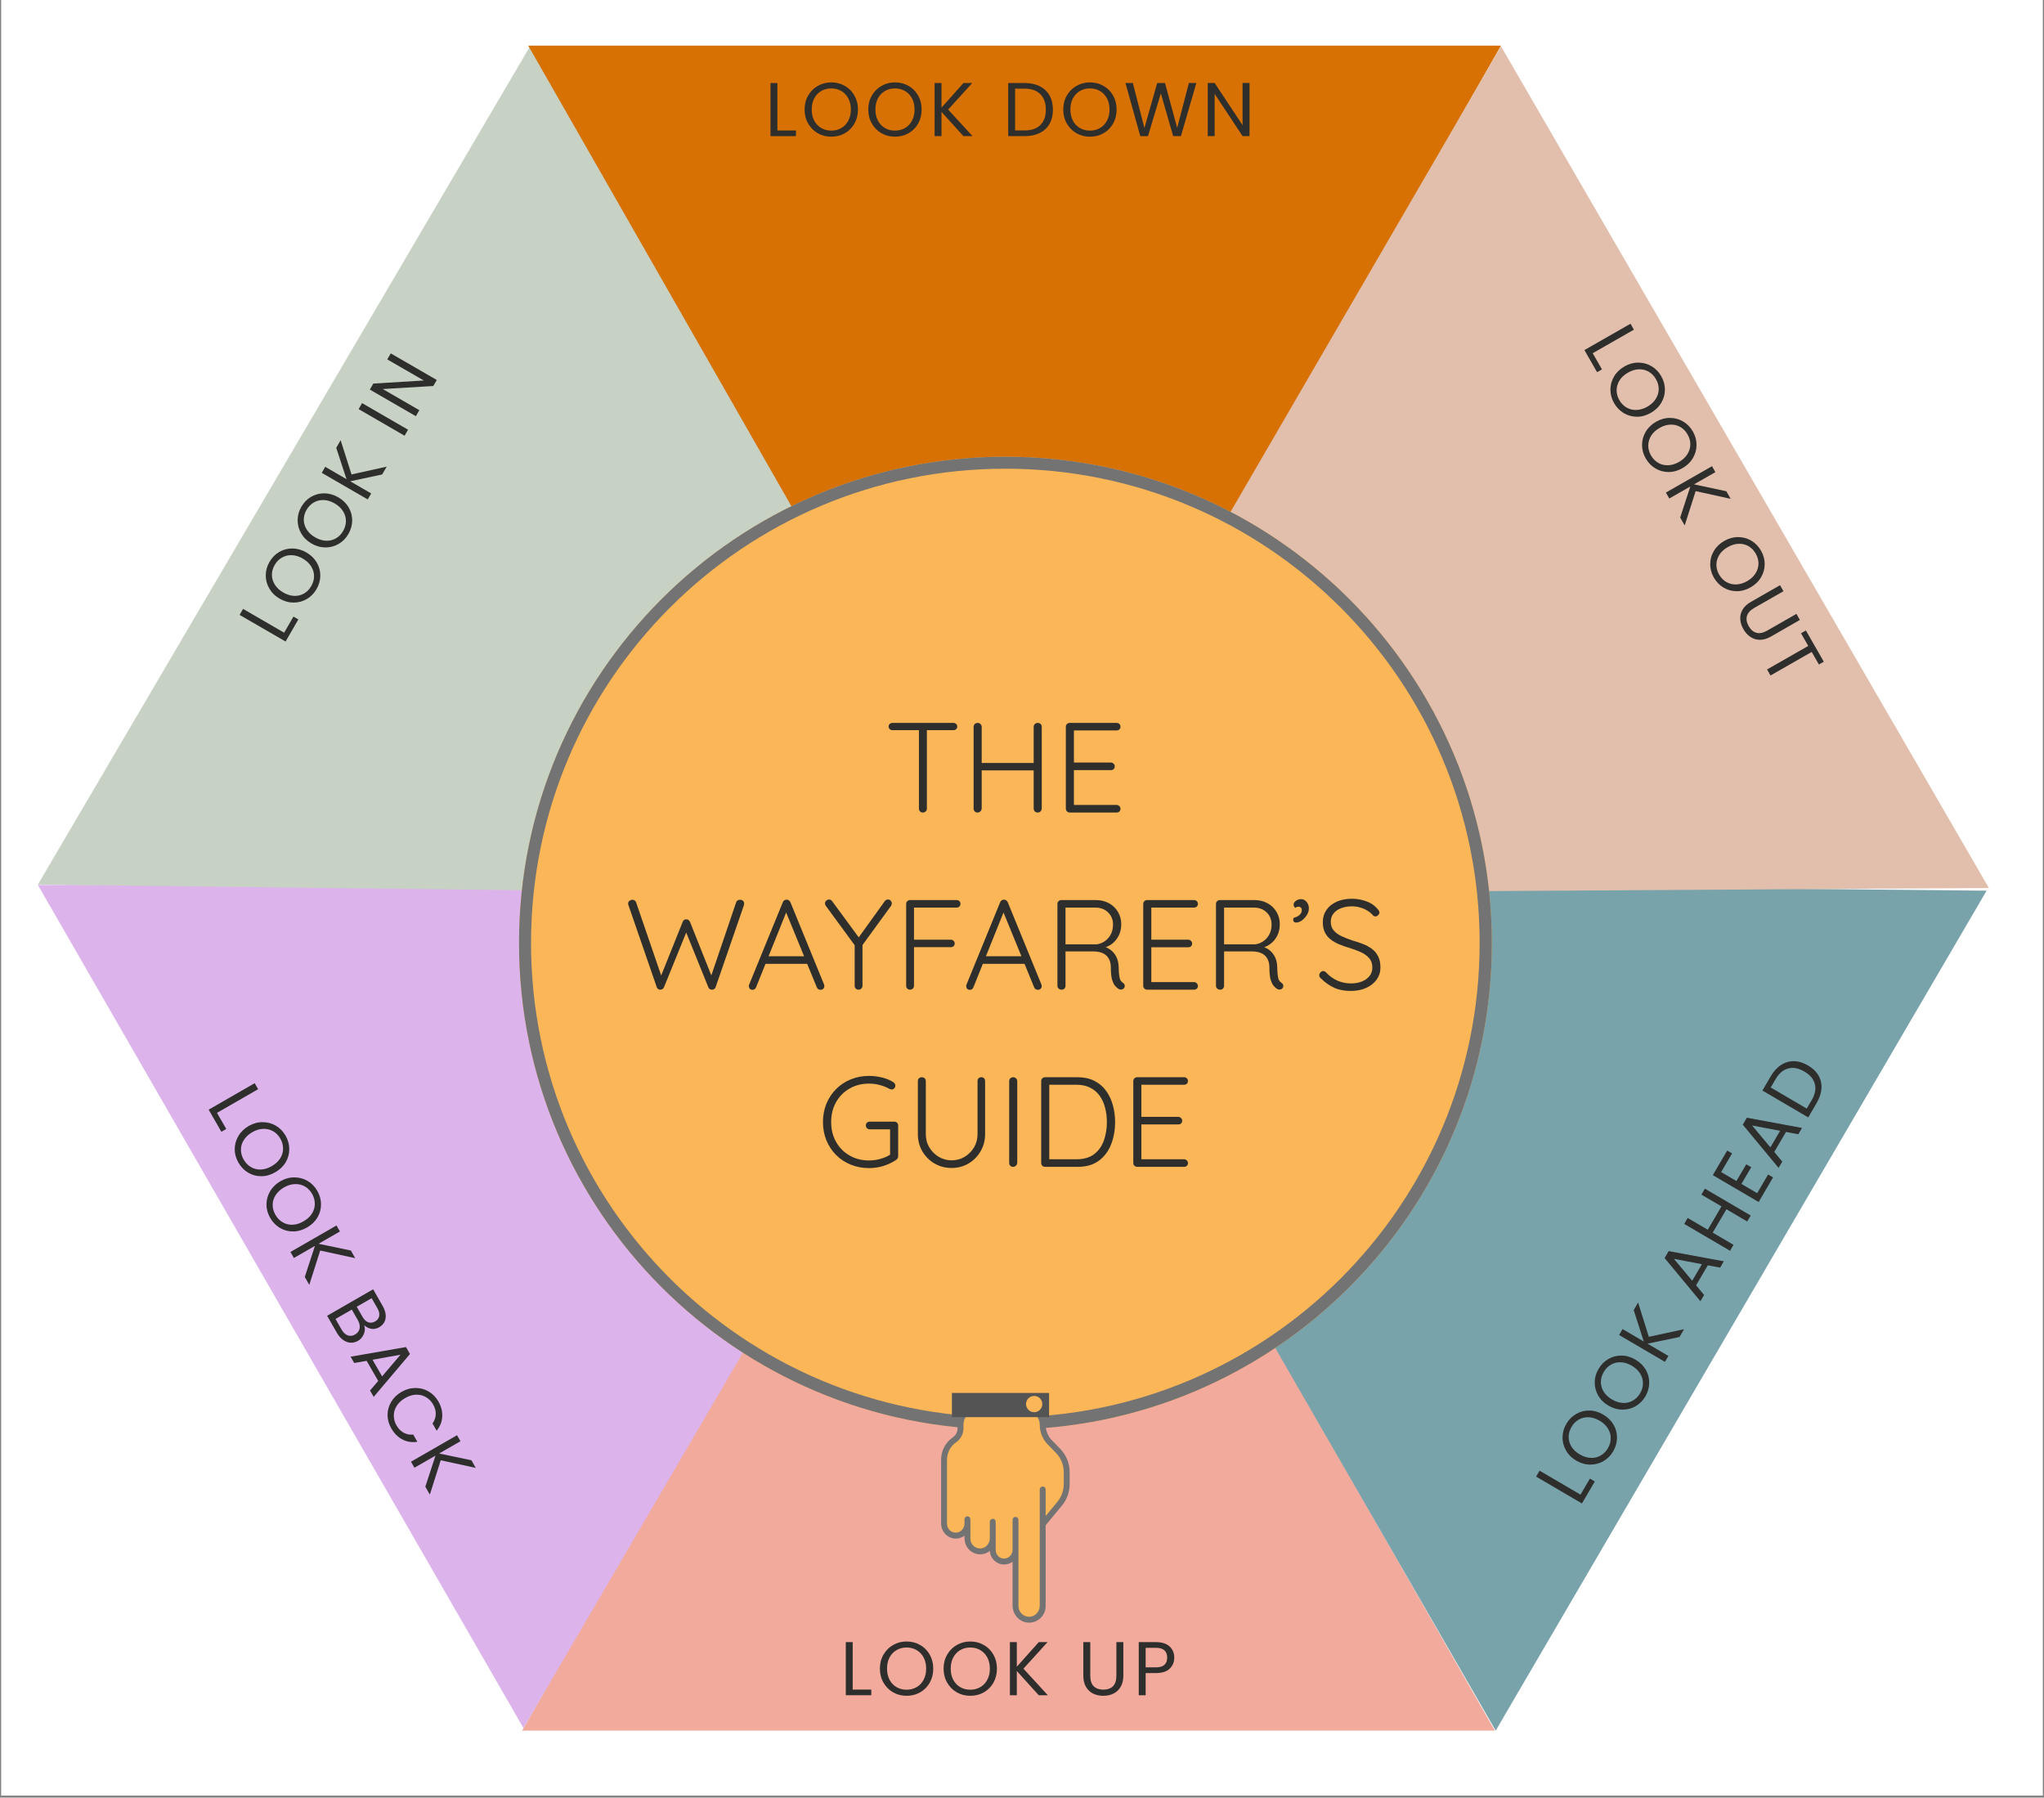 <svg xmlns="http://www.w3.org/2000/svg" xmlns:xlink="http://www.w3.org/1999/xlink" width="680" zoomAndPan="magnify" viewBox="0 0 510 448.5" height="598" preserveAspectRatio="xMidYMid meet" version="1.2"><rect x="0" y="0" width="510" height="448.5" fill="#808080" stroke="none"/><defs><clipPath id="a759f50bd4"><path d="M 0.285 0 L 509.715 0 L 509.715 448 L 0.285 448 Z M 0.285 0 "/></clipPath><clipPath id="61e48626a4"><path d="M 130.254 219.391 L 373 219.391 L 373 431.781 L 130.254 431.781 Z M 130.254 219.391 "/></clipPath><clipPath id="c2347f2610"><path d="M 251.617 219.391 L 372.984 431.781 L 130.254 431.781 Z M 251.617 219.391 "/></clipPath><clipPath id="cd5ba8cbac"><path d="M 9 219 L 255 219 L 255 432 L 9 432 Z M 9 219 "/></clipPath><clipPath id="46fba8d686"><path d="M 193.488 114.793 L 314.82 325.434 L 130.781 431.441 L 9.449 220.801 Z M 193.488 114.793 "/></clipPath><clipPath id="db94fe1db8"><path d="M 254.066 219.957 L 130.602 431.133 L 9.449 220.801 Z M 254.066 219.957 "/></clipPath><clipPath id="3646387e18"><path d="M 251 219 L 496 219 L 496 432 L 251 432 Z M 251 219 "/></clipPath><clipPath id="944a683b5b"><path d="M 189.832 324.602 L 312.5 114.738 L 495.863 221.918 L 373.191 431.781 Z M 189.832 324.602 "/></clipPath><clipPath id="398d7625b6"><path d="M 251.078 219.824 L 495.684 222.223 L 373.191 431.781 Z M 251.078 219.824 "/></clipPath><clipPath id="88a282168f"><path d="M 9 11 L 255 11 L 255 224 L 9 224 Z M 9 11 "/></clipPath><clipPath id="998696f189"><path d="M 315.5 118.918 L 192.418 328.539 L 9.27 221 L 132.348 11.379 Z M 315.5 118.918 "/></clipPath><clipPath id="75f77c58f3"><path d="M 254.051 223.574 L 9.449 220.695 L 132.348 11.379 Z M 254.051 223.574 "/></clipPath><clipPath id="7a930239f5"><path d="M 131.441 11.379 L 374.527 11.379 L 374.527 223.766 L 131.441 223.766 Z M 131.441 11.379 "/></clipPath><clipPath id="cca7362e22"><path d="M 253.16 223.766 L 131.797 11.379 L 374.527 11.379 Z M 253.16 223.766 "/></clipPath><clipPath id="a74c6704f5"><path d="M 251 11 L 497 11 L 497 224 L 251 224 Z M 251 11 "/></clipPath><clipPath id="e1e7d5d370"><path d="M 312.5 328.062 L 190.59 117.758 L 374.336 11.242 L 496.246 221.547 Z M 312.5 328.062 "/></clipPath><clipPath id="ce81a15a85"><path d="M 251.633 223.062 L 374.516 11.551 L 496.246 221.547 Z M 251.633 223.062 "/></clipPath><clipPath id="27a7ea14f3"><path d="M 129.504 113.945 L 372.234 113.945 L 372.234 356.676 L 129.504 356.676 Z M 129.504 113.945 "/></clipPath><clipPath id="2e0e274fec"><path d="M 250.867 113.945 C 183.84 113.945 129.504 168.285 129.504 235.312 C 129.504 302.34 183.84 356.676 250.867 356.676 C 317.898 356.676 372.234 302.34 372.234 235.312 C 372.234 168.285 317.898 113.945 250.867 113.945 Z M 250.867 113.945 "/></clipPath><clipPath id="e381ca6ff3"><path d="M 234.691 350.305 L 266.902 350.305 L 266.902 404.992 L 234.691 404.992 Z M 234.691 350.305 "/></clipPath><clipPath id="0b0d17cf66"><path d="M 237.512 347.531 L 261.758 347.531 L 261.758 353.578 L 237.512 353.578 Z M 237.512 347.531 "/></clipPath><clipPath id="f97950e5ca"><path d="M 256.004 348.277 L 260.07 348.277 L 260.07 352.34 L 256.004 352.34 Z M 256.004 348.277 "/></clipPath><clipPath id="dc879d2f1b"><path d="M 258.039 348.277 C 256.914 348.277 256.004 349.184 256.004 350.309 C 256.004 351.43 256.914 352.34 258.039 352.34 C 259.16 352.34 260.07 351.43 260.07 350.309 C 260.07 349.184 259.16 348.277 258.039 348.277 Z M 258.039 348.277 "/></clipPath></defs><g id="b4ec8a02ec"><g clip-rule="nonzero" clip-path="url(#a759f50bd4)"><path style=" stroke:none;fill-rule:nonzero;fill:#ffffff;fill-opacity:1;" d="M 0.285 0 L 509.715 0 L 509.715 448 L 0.285 448 Z M 0.285 0 "/></g><g clip-rule="nonzero" clip-path="url(#61e48626a4)"><g clip-rule="nonzero" clip-path="url(#c2347f2610)"><path style=" stroke:none;fill-rule:nonzero;fill:#f2aa9d;fill-opacity:1;" d="M 130.254 219.391 L 373.34 219.391 L 373.34 431.781 L 130.254 431.781 Z M 130.254 219.391 "/></g></g><g clip-rule="nonzero" clip-path="url(#cd5ba8cbac)"><g clip-rule="nonzero" clip-path="url(#46fba8d686)"><g clip-rule="nonzero" clip-path="url(#db94fe1db8)"><path style=" stroke:none;fill-rule:nonzero;fill:#dcb4eb;fill-opacity:1;" d="M 193.488 114.793 L 314.82 325.434 L 130.781 431.441 L 9.449 220.801 Z M 193.488 114.793 "/></g></g></g><g clip-rule="nonzero" clip-path="url(#3646387e18)"><g clip-rule="nonzero" clip-path="url(#944a683b5b)"><g clip-rule="nonzero" clip-path="url(#398d7625b6)"><path style=" stroke:none;fill-rule:nonzero;fill:#79a3ab;fill-opacity:1;" d="M 189.832 324.602 L 312.5 114.738 L 495.863 221.918 L 373.191 431.781 Z M 189.832 324.602 "/></g></g></g><g clip-rule="nonzero" clip-path="url(#88a282168f)"><g clip-rule="nonzero" clip-path="url(#998696f189)"><g clip-rule="nonzero" clip-path="url(#75f77c58f3)"><path style=" stroke:none;fill-rule:nonzero;fill:#c7d1c4;fill-opacity:1;" d="M 315.5 118.918 L 192.418 328.539 L 9.27 221 L 132.348 11.379 Z M 315.5 118.918 "/></g></g></g><g clip-rule="nonzero" clip-path="url(#7a930239f5)"><g clip-rule="nonzero" clip-path="url(#cca7362e22)"><path style=" stroke:none;fill-rule:nonzero;fill:#d77103;fill-opacity:1;" d="M 374.527 223.766 L 131.441 223.766 L 131.441 11.379 L 374.527 11.379 Z M 374.527 223.766 "/></g></g><g clip-rule="nonzero" clip-path="url(#a74c6704f5)"><g clip-rule="nonzero" clip-path="url(#e1e7d5d370)"><g clip-rule="nonzero" clip-path="url(#ce81a15a85)"><path style=" stroke:none;fill-rule:nonzero;fill:#e1bfac;fill-opacity:1;" d="M 312.5 328.062 L 190.59 117.758 L 374.336 11.242 L 496.246 221.547 Z M 312.5 328.062 "/></g></g></g><g clip-rule="nonzero" clip-path="url(#27a7ea14f3)"><g clip-rule="nonzero" clip-path="url(#2e0e274fec)"><path style=" stroke:none;fill-rule:nonzero;fill:#fbb657;fill-opacity:1;" d="M 129.504 113.945 L 372.234 113.945 L 372.234 356.676 L 129.504 356.676 Z M 129.504 113.945 "/><path style="fill:none;stroke-width:8;stroke-linecap:butt;stroke-linejoin:miter;stroke:#737373;stroke-opacity:1;stroke-miterlimit:4;" d="M 161.998 -0.003 C 72.528 -0.003 -0 72.531 -0 162.001 C -0 251.47 72.528 323.999 161.998 323.999 C 251.472 323.999 324.001 251.47 324.001 162.001 C 324.001 72.531 251.472 -0.003 161.998 -0.003 Z M 161.998 -0.003 " transform="matrix(0.749,0,0,0.749,129.504,113.947)"/></g></g><g clip-rule="nonzero" clip-path="url(#e381ca6ff3)"><path style=" stroke:none;fill-rule:nonzero;fill:#737373;fill-opacity:1;" d="M 238.113 383.852 C 239.039 383.938 239.934 383.684 240.652 383.137 L 240.652 383.73 C 240.652 385.141 241.336 386.496 242.535 387.23 C 244 388.137 245.754 387.926 246.977 386.957 C 247.078 388.836 248.641 390.336 250.539 390.336 C 251.305 390.336 252.035 390.094 252.645 389.648 L 252.645 400.574 C 252.645 402.773 254.301 404.691 256.492 404.84 C 258.898 405 260.902 403.09 260.902 400.723 L 260.902 380.551 L 264.957 375.645 C 266.207 374.133 266.895 372.215 266.895 370.25 L 266.895 367.336 C 266.895 365.117 266.047 363.023 264.496 361.426 L 262.469 359.352 C 261.445 358.301 260.891 356.906 260.902 355.438 C 260.93 352.586 258.5 350.32 255.656 350.32 L 244.09 350.32 C 241.234 350.32 238.918 352.637 238.918 355.492 L 238.918 356.387 C 238.918 357.281 238.48 358.121 237.742 358.621 C 236.973 359.156 236.336 359.824 235.844 360.609 C 235.176 361.68 234.816 362.914 234.816 364.188 L 234.816 380.102 C 234.816 382 236.223 383.668 238.113 383.852 Z M 238.113 383.852 "/></g><path style=" stroke:none;fill-rule:nonzero;fill:#fbb657;fill-opacity:1;" d="M 236.289 380.207 L 236.289 364.281 C 236.289 363.707 236.363 363.137 236.539 362.59 C 236.91 361.441 237.609 360.5 238.582 359.832 C 239.715 359.051 240.391 357.762 240.391 356.387 L 240.391 355.492 C 240.391 353.453 242.047 351.793 244.09 351.793 L 255.609 351.793 C 257.648 351.793 259.434 353.457 259.43 355.492 C 259.43 357.324 260.137 359.062 261.418 360.383 L 263.445 362.461 C 264.719 363.77 265.422 365.504 265.422 367.34 L 265.422 370.25 C 265.422 371.875 264.859 373.453 263.824 374.707 L 260.902 378.238 L 260.902 371.609 C 260.902 371.203 260.574 370.871 260.164 370.871 C 259.762 370.871 259.43 371.203 259.43 371.609 L 259.43 400.605 C 259.43 401.988 258.418 403.23 257.039 403.363 C 255.457 403.52 254.117 402.273 254.117 400.723 L 254.117 379.203 C 254.117 378.793 253.789 378.465 253.383 378.465 C 252.98 378.465 252.645 378.793 252.645 379.203 L 252.645 386.66 C 252.645 387.758 251.844 388.746 250.754 388.852 C 249.5 388.977 248.438 387.988 248.438 386.758 L 248.438 379.672 C 248.438 379.266 248.109 378.938 247.703 378.938 C 247.301 378.938 246.965 379.266 246.965 379.672 L 246.965 383.805 C 246.965 385.066 246.047 386.203 244.793 386.324 C 243.348 386.461 242.125 385.332 242.125 383.918 L 242.125 379.047 C 242.125 378.637 241.797 378.309 241.391 378.309 C 240.988 378.309 240.652 378.637 240.652 379.047 L 240.652 380.109 C 240.652 381.25 239.824 382.27 238.691 382.383 C 237.391 382.512 236.289 381.484 236.289 380.207 Z M 236.289 380.207 "/><g clip-rule="nonzero" clip-path="url(#0b0d17cf66)"><path style=" stroke:none;fill-rule:nonzero;fill:#545454;fill-opacity:1;" d="M 237.512 347.531 L 261.754 347.531 L 261.754 353.578 L 237.512 353.578 Z M 237.512 347.531 "/></g><g clip-rule="nonzero" clip-path="url(#f97950e5ca)"><g clip-rule="nonzero" clip-path="url(#dc879d2f1b)"><path style=" stroke:none;fill-rule:nonzero;fill:#fbb657;fill-opacity:1;" d="M 256.004 348.277 L 260.07 348.277 L 260.07 352.34 L 256.004 352.34 Z M 256.004 348.277 "/></g></g><g style="fill:#2e2e2d;fill-opacity:1;"><g transform="translate(51.329, 275.594)"><path style="stroke:none" d="M 2.812 2.062 L 5.125 6.078 L 3.906 6.781 L 0.734 1.266 L 12.219 -5.344 L 13.078 -3.844 Z M 2.812 2.062 "/></g></g><g style="fill:#2e2e2d;fill-opacity:1;"><g transform="translate(55.896, 283.538)"><path style="stroke:none" d="M 3.594 6.531 C 2.977 5.469 2.672 4.352 2.672 3.188 C 2.672 2.031 2.973 0.938 3.578 -0.094 C 4.18 -1.125 5.039 -1.961 6.156 -2.609 C 7.281 -3.254 8.438 -3.57 9.625 -3.562 C 10.82 -3.562 11.922 -3.27 12.922 -2.688 C 13.922 -2.102 14.727 -1.281 15.344 -0.219 C 15.969 0.863 16.281 1.988 16.281 3.156 C 16.289 4.332 15.992 5.426 15.391 6.438 C 14.785 7.457 13.914 8.289 12.781 8.938 C 11.645 9.594 10.488 9.922 9.312 9.922 C 8.133 9.93 7.039 9.641 6.031 9.047 C 5.031 8.453 4.219 7.613 3.594 6.531 Z M 4.906 5.781 C 5.375 6.594 5.977 7.211 6.719 7.641 C 7.457 8.078 8.281 8.281 9.188 8.25 C 10.094 8.219 11 7.938 11.906 7.406 C 12.832 6.875 13.535 6.227 14.016 5.469 C 14.492 4.719 14.734 3.91 14.734 3.047 C 14.742 2.18 14.516 1.344 14.047 0.531 C 13.578 -0.281 12.973 -0.895 12.234 -1.312 C 11.492 -1.727 10.676 -1.922 9.781 -1.891 C 8.883 -1.867 7.973 -1.594 7.047 -1.062 C 6.141 -0.531 5.441 0.113 4.953 0.875 C 4.461 1.633 4.219 2.441 4.219 3.297 C 4.219 4.148 4.445 4.977 4.906 5.781 Z M 4.906 5.781 "/></g></g><g style="fill:#2e2e2d;fill-opacity:1;"><g transform="translate(63.815, 297.317)"><path style="stroke:none" d="M 3.594 6.531 C 2.977 5.469 2.672 4.352 2.672 3.188 C 2.672 2.031 2.973 0.938 3.578 -0.094 C 4.18 -1.125 5.039 -1.961 6.156 -2.609 C 7.281 -3.254 8.438 -3.57 9.625 -3.562 C 10.82 -3.562 11.922 -3.27 12.922 -2.688 C 13.922 -2.102 14.727 -1.281 15.344 -0.219 C 15.969 0.863 16.281 1.988 16.281 3.156 C 16.289 4.332 15.992 5.426 15.391 6.438 C 14.785 7.457 13.914 8.289 12.781 8.938 C 11.645 9.594 10.488 9.922 9.312 9.922 C 8.133 9.93 7.039 9.641 6.031 9.047 C 5.031 8.453 4.219 7.613 3.594 6.531 Z M 4.906 5.781 C 5.375 6.594 5.977 7.211 6.719 7.641 C 7.457 8.078 8.281 8.281 9.188 8.25 C 10.094 8.219 11 7.938 11.906 7.406 C 12.832 6.875 13.535 6.227 14.016 5.469 C 14.492 4.719 14.734 3.91 14.734 3.047 C 14.742 2.18 14.516 1.344 14.047 0.531 C 13.578 -0.281 12.973 -0.895 12.234 -1.312 C 11.492 -1.727 10.676 -1.922 9.781 -1.891 C 8.883 -1.867 7.973 -1.594 7.047 -1.062 C 6.141 -0.531 5.441 0.113 4.953 0.875 C 4.461 1.633 4.219 2.441 4.219 3.297 C 4.219 4.148 4.445 4.977 4.906 5.781 Z M 4.906 5.781 "/></g></g><g style="fill:#2e2e2d;fill-opacity:1;"><g transform="translate(71.735, 311.096)"><path style="stroke:none" d="M 4.312 7.5 L 6.844 -0.25 L 1.594 2.766 L 0.734 1.266 L 12.219 -5.344 L 13.078 -3.844 L 7.75 -0.781 L 15.812 0.906 L 16.891 2.812 L 8.156 0.906 L 5.438 9.469 Z M 4.312 7.5 "/></g></g><g style="fill:#2e2e2d;fill-opacity:1;"><g transform="translate(77.883, 321.792)"><path style="stroke:none" d=""/></g></g><g style="fill:#2e2e2d;fill-opacity:1;"><g transform="translate(80.886, 327.017)"><path style="stroke:none" d="M 9.953 3.609 C 10.141 4.078 10.191 4.562 10.109 5.062 C 10.023 5.562 9.836 6.031 9.547 6.469 C 9.266 6.906 8.895 7.254 8.438 7.516 C 7.844 7.859 7.227 8.016 6.594 7.984 C 5.957 7.953 5.344 7.727 4.75 7.312 C 4.156 6.906 3.633 6.316 3.188 5.547 L 0.734 1.266 L 12.219 -5.344 L 14.578 -1.219 C 15.023 -0.438 15.281 0.301 15.344 1 C 15.406 1.695 15.297 2.305 15.016 2.828 C 14.734 3.359 14.316 3.785 13.766 4.109 C 13.078 4.492 12.406 4.629 11.75 4.516 C 11.102 4.398 10.504 4.098 9.953 3.609 Z M 8.125 -0.984 L 9.578 1.547 C 9.984 2.254 10.457 2.703 11 2.891 C 11.551 3.078 12.117 3.008 12.703 2.688 C 13.285 2.344 13.629 1.883 13.734 1.312 C 13.848 0.75 13.691 0.098 13.266 -0.641 L 11.844 -3.125 Z M 4.344 4.719 C 4.781 5.469 5.297 5.945 5.891 6.156 C 6.484 6.375 7.094 6.301 7.719 5.938 C 8.352 5.57 8.727 5.062 8.844 4.406 C 8.957 3.75 8.805 3.055 8.391 2.328 L 6.891 -0.281 L 2.828 2.062 Z M 4.344 4.719 "/></g></g><g style="fill:#2e2e2d;fill-opacity:1;"><g transform="translate(87.167, 337.945)"><path style="stroke:none" d="M 7.203 6.594 L 4.312 1.578 L 1.219 2.125 L 0.312 0.547 L 14.125 -1.859 L 15.125 -0.125 L 6.078 10.562 L 5.156 8.984 Z M 8.172 5.453 L 12.766 0.047 L 5.781 1.312 Z M 8.172 5.453 "/></g></g><g style="fill:#2e2e2d;fill-opacity:1;"><g transform="translate(94.026, 349.878)"><path style="stroke:none" d="M 6.156 -2.609 C 7.281 -3.254 8.438 -3.578 9.625 -3.578 C 10.812 -3.586 11.906 -3.301 12.906 -2.719 C 13.914 -2.133 14.727 -1.305 15.344 -0.234 C 16.062 1.016 16.383 2.281 16.312 3.562 C 16.25 4.844 15.785 6.016 14.922 7.078 L 13.891 5.281 C 14.398 4.57 14.672 3.805 14.703 2.984 C 14.734 2.16 14.508 1.336 14.031 0.516 C 13.57 -0.285 12.973 -0.895 12.234 -1.312 C 11.492 -1.738 10.676 -1.938 9.781 -1.906 C 8.883 -1.875 7.973 -1.594 7.047 -1.062 C 6.141 -0.531 5.445 0.109 4.969 0.859 C 4.488 1.609 4.242 2.41 4.234 3.266 C 4.223 4.129 4.445 4.961 4.906 5.766 C 5.383 6.586 5.977 7.191 6.688 7.578 C 7.395 7.973 8.191 8.129 9.078 8.047 L 10.109 9.844 C 8.754 10.051 7.508 9.859 6.375 9.266 C 5.25 8.672 4.328 7.75 3.609 6.5 C 2.992 5.426 2.68 4.312 2.672 3.156 C 2.672 2 2.973 0.91 3.578 -0.109 C 4.18 -1.129 5.039 -1.961 6.156 -2.609 Z M 6.156 -2.609 "/></g></g><g style="fill:#2e2e2d;fill-opacity:1;"><g transform="translate(101.813, 363.426)"><path style="stroke:none" d="M 4.312 7.5 L 6.844 -0.25 L 1.594 2.766 L 0.734 1.266 L 12.219 -5.344 L 13.078 -3.844 L 7.75 -0.781 L 15.812 0.906 L 16.891 2.812 L 8.156 0.906 L 5.438 9.469 Z M 4.312 7.5 "/></g></g><g style="fill:#2e2e2d;fill-opacity:1;"><g transform="translate(393.965, 376.377)"><path style="stroke:none" d="M 0.391 -3.469 L 2.734 -7.469 L 3.953 -6.75 L 0.75 -1.266 L -10.688 -7.969 L -9.828 -9.453 Z M 0.391 -3.469 "/></g></g><g style="fill:#2e2e2d;fill-opacity:1;"><g transform="translate(398.599, 368.472)"><path style="stroke:none" d="M 3.906 -6.359 C 3.281 -5.305 2.461 -4.488 1.453 -3.906 C 0.441 -3.332 -0.66 -3.051 -1.859 -3.062 C -3.055 -3.07 -4.211 -3.406 -5.328 -4.062 C -6.441 -4.719 -7.289 -5.562 -7.875 -6.594 C -8.457 -7.625 -8.742 -8.723 -8.734 -9.891 C -8.723 -11.055 -8.406 -12.164 -7.781 -13.219 C -7.156 -14.301 -6.332 -15.129 -5.312 -15.703 C -4.301 -16.285 -3.207 -16.566 -2.031 -16.547 C -0.852 -16.535 0.289 -16.203 1.406 -15.547 C 2.539 -14.879 3.406 -14.035 4 -13.016 C 4.594 -11.992 4.879 -10.898 4.859 -9.734 C 4.848 -8.566 4.531 -7.441 3.906 -6.359 Z M 2.594 -7.141 C 3.062 -7.941 3.297 -8.77 3.297 -9.625 C 3.305 -10.488 3.07 -11.301 2.594 -12.062 C 2.113 -12.832 1.422 -13.484 0.516 -14.016 C -0.398 -14.547 -1.305 -14.832 -2.203 -14.875 C -3.098 -14.914 -3.914 -14.723 -4.656 -14.297 C -5.406 -13.879 -6.016 -13.266 -6.484 -12.453 C -6.961 -11.648 -7.203 -10.82 -7.203 -9.969 C -7.203 -9.113 -6.969 -8.301 -6.5 -7.531 C -6.031 -6.77 -5.336 -6.125 -4.422 -5.594 C -3.516 -5.062 -2.609 -4.773 -1.703 -4.734 C -0.797 -4.691 0.023 -4.883 0.766 -5.312 C 1.516 -5.738 2.125 -6.348 2.594 -7.141 Z M 2.594 -7.141 "/></g></g><g style="fill:#2e2e2d;fill-opacity:1;"><g transform="translate(406.636, 354.761)"><path style="stroke:none" d="M 3.906 -6.359 C 3.281 -5.305 2.461 -4.488 1.453 -3.906 C 0.441 -3.332 -0.66 -3.051 -1.859 -3.062 C -3.055 -3.07 -4.211 -3.406 -5.328 -4.062 C -6.441 -4.719 -7.289 -5.562 -7.875 -6.594 C -8.457 -7.625 -8.742 -8.723 -8.734 -9.891 C -8.723 -11.055 -8.406 -12.164 -7.781 -13.219 C -7.156 -14.301 -6.332 -15.129 -5.312 -15.703 C -4.301 -16.285 -3.207 -16.566 -2.031 -16.547 C -0.852 -16.535 0.289 -16.203 1.406 -15.547 C 2.539 -14.879 3.406 -14.035 4 -13.016 C 4.594 -11.992 4.879 -10.898 4.859 -9.734 C 4.848 -8.566 4.531 -7.441 3.906 -6.359 Z M 2.594 -7.141 C 3.062 -7.941 3.297 -8.77 3.297 -9.625 C 3.305 -10.488 3.07 -11.301 2.594 -12.062 C 2.113 -12.832 1.422 -13.484 0.516 -14.016 C -0.398 -14.547 -1.305 -14.832 -2.203 -14.875 C -3.098 -14.914 -3.914 -14.723 -4.656 -14.297 C -5.406 -13.879 -6.016 -13.266 -6.484 -12.453 C -6.961 -11.648 -7.203 -10.82 -7.203 -9.969 C -7.203 -9.113 -6.969 -8.301 -6.5 -7.531 C -6.031 -6.77 -5.336 -6.125 -4.422 -5.594 C -3.516 -5.062 -2.609 -4.773 -1.703 -4.734 C -0.797 -4.691 0.023 -4.883 0.766 -5.312 C 1.516 -5.738 2.125 -6.348 2.594 -7.141 Z M 2.594 -7.141 "/></g></g><g style="fill:#2e2e2d;fill-opacity:1;"><g transform="translate(414.673, 341.05)"><path style="stroke:none" d="M 4.375 -7.469 L -3.609 -5.812 L 1.609 -2.75 L 0.75 -1.266 L -10.688 -7.969 L -9.828 -9.453 L -4.531 -6.344 L -7.047 -14.188 L -5.953 -16.078 L -3.266 -7.516 L 5.516 -9.422 Z M 4.375 -7.469 "/></g></g><g style="fill:#2e2e2d;fill-opacity:1;"><g transform="translate(420.912, 330.406)"><path style="stroke:none" d=""/></g></g><g style="fill:#2e2e2d;fill-opacity:1;"><g transform="translate(423.96, 325.207)"><path style="stroke:none" d="M 2.156 -9.516 L -0.766 -4.531 L 1.234 -2.109 L 0.312 -0.547 L -8.625 -11.328 L -7.609 -13.062 L 6.156 -10.516 L 5.234 -8.938 Z M 0.688 -9.797 L -6.297 -11.125 L -1.734 -5.672 Z M 0.688 -9.797 "/></g></g><g style="fill:#2e2e2d;fill-opacity:1;"><g transform="translate(430.92, 313.333)"><path style="stroke:none" d="M -5.531 -16.766 L 5.906 -10.062 L 5.031 -8.578 L -0.156 -11.625 L -3.578 -5.797 L 1.609 -2.75 L 0.75 -1.266 L -10.688 -7.969 L -9.828 -9.453 L -4.812 -6.516 L -1.391 -12.344 L -6.406 -15.281 Z M -5.531 -16.766 "/></g></g><g style="fill:#2e2e2d;fill-opacity:1;"><g transform="translate(438.053, 301.164)"><path style="stroke:none" d="M -8.609 -8.734 L -4.797 -6.5 L -2.344 -10.672 L -1.094 -9.953 L -3.547 -5.781 L 0.375 -3.469 L 3.109 -8.125 L 4.344 -7.406 L 0.75 -1.266 L -10.688 -7.969 L -7.094 -14.109 L -5.875 -13.391 Z M -8.609 -8.734 "/></g></g><g style="fill:#2e2e2d;fill-opacity:1;"><g transform="translate(443.466, 291.931)"><path style="stroke:none" d="M 2.156 -9.516 L -0.766 -4.531 L 1.234 -2.109 L 0.312 -0.547 L -8.625 -11.328 L -7.609 -13.062 L 6.156 -10.516 L 5.234 -8.938 Z M 0.688 -9.797 L -6.297 -11.125 L -1.734 -5.672 Z M 0.688 -9.797 "/></g></g><g style="fill:#2e2e2d;fill-opacity:1;"><g transform="translate(450.426, 280.057)"><path style="stroke:none" d="M -8.609 -11.531 C -7.879 -12.781 -7.016 -13.723 -6.016 -14.359 C -5.016 -15.004 -3.938 -15.316 -2.781 -15.297 C -1.633 -15.273 -0.473 -14.914 0.703 -14.219 C 1.867 -13.539 2.738 -12.707 3.312 -11.719 C 3.883 -10.727 4.129 -9.645 4.047 -8.469 C 3.961 -7.289 3.555 -6.078 2.828 -4.828 L 0.75 -1.266 L -10.688 -7.969 Z M 1.594 -5.547 C 2.457 -7.016 2.723 -8.367 2.391 -9.609 C 2.066 -10.848 1.203 -11.879 -0.203 -12.703 C -1.629 -13.547 -2.969 -13.805 -4.219 -13.484 C -5.477 -13.16 -6.535 -12.27 -7.391 -10.812 L -8.609 -8.734 L 0.375 -3.469 Z M 1.594 -5.547 "/></g></g><g style="fill:#2e2e2d;fill-opacity:1;"><g transform="translate(209.567, 422.954)"><path style="stroke:none" d="M 3.188 -1.406 L 7.828 -1.406 L 7.828 0 L 1.469 0 L 1.469 -13.25 L 3.188 -13.25 Z M 3.188 -1.406 "/></g></g><g style="fill:#2e2e2d;fill-opacity:1;"><g transform="translate(218.73, 422.954)"><path style="stroke:none" d="M 7.469 0.141 C 6.238 0.141 5.117 -0.145 4.109 -0.719 C 3.098 -1.301 2.297 -2.109 1.703 -3.141 C 1.109 -4.18 0.812 -5.348 0.812 -6.641 C 0.812 -7.93 1.109 -9.094 1.703 -10.125 C 2.297 -11.156 3.098 -11.957 4.109 -12.531 C 5.117 -13.113 6.238 -13.406 7.469 -13.406 C 8.719 -13.406 9.848 -13.113 10.859 -12.531 C 11.867 -11.957 12.664 -11.156 13.25 -10.125 C 13.832 -9.102 14.125 -7.941 14.125 -6.641 C 14.125 -5.328 13.832 -4.156 13.25 -3.125 C 12.664 -2.102 11.867 -1.301 10.859 -0.719 C 9.848 -0.145 8.719 0.141 7.469 0.141 Z M 7.469 -1.375 C 8.395 -1.375 9.227 -1.586 9.969 -2.016 C 10.719 -2.441 11.301 -3.055 11.719 -3.859 C 12.145 -4.66 12.359 -5.586 12.359 -6.641 C 12.359 -7.703 12.145 -8.629 11.719 -9.422 C 11.301 -10.211 10.723 -10.82 9.984 -11.25 C 9.242 -11.688 8.406 -11.906 7.469 -11.906 C 6.531 -11.906 5.691 -11.688 4.953 -11.25 C 4.223 -10.82 3.645 -10.211 3.219 -9.422 C 2.801 -8.629 2.594 -7.703 2.594 -6.641 C 2.594 -5.586 2.801 -4.66 3.219 -3.859 C 3.645 -3.055 4.227 -2.441 4.969 -2.016 C 5.707 -1.586 6.539 -1.375 7.469 -1.375 Z M 7.469 -1.375 "/></g></g><g style="fill:#2e2e2d;fill-opacity:1;"><g transform="translate(234.622, 422.954)"><path style="stroke:none" d="M 7.469 0.141 C 6.238 0.141 5.117 -0.145 4.109 -0.719 C 3.098 -1.301 2.297 -2.109 1.703 -3.141 C 1.109 -4.18 0.812 -5.348 0.812 -6.641 C 0.812 -7.93 1.109 -9.094 1.703 -10.125 C 2.297 -11.156 3.098 -11.957 4.109 -12.531 C 5.117 -13.113 6.238 -13.406 7.469 -13.406 C 8.719 -13.406 9.848 -13.113 10.859 -12.531 C 11.867 -11.957 12.664 -11.156 13.25 -10.125 C 13.832 -9.102 14.125 -7.941 14.125 -6.641 C 14.125 -5.328 13.832 -4.156 13.25 -3.125 C 12.664 -2.102 11.867 -1.301 10.859 -0.719 C 9.848 -0.145 8.719 0.141 7.469 0.141 Z M 7.469 -1.375 C 8.395 -1.375 9.227 -1.586 9.969 -2.016 C 10.719 -2.441 11.301 -3.055 11.719 -3.859 C 12.145 -4.66 12.359 -5.586 12.359 -6.641 C 12.359 -7.703 12.145 -8.629 11.719 -9.422 C 11.301 -10.211 10.723 -10.82 9.984 -11.25 C 9.242 -11.688 8.406 -11.906 7.469 -11.906 C 6.531 -11.906 5.691 -11.688 4.953 -11.25 C 4.223 -10.82 3.645 -10.211 3.219 -9.422 C 2.801 -8.629 2.594 -7.703 2.594 -6.641 C 2.594 -5.586 2.801 -4.66 3.219 -3.859 C 3.645 -3.055 4.227 -2.441 4.969 -2.016 C 5.707 -1.586 6.539 -1.375 7.469 -1.375 Z M 7.469 -1.375 "/></g></g><g style="fill:#2e2e2d;fill-opacity:1;"><g transform="translate(250.515, 422.954)"><path style="stroke:none" d="M 8.656 0 L 3.188 -6.047 L 3.188 0 L 1.469 0 L 1.469 -13.25 L 3.188 -13.25 L 3.188 -7.109 L 8.672 -13.25 L 10.859 -13.25 L 4.844 -6.625 L 10.922 0 Z M 8.656 0 "/></g></g><g style="fill:#2e2e2d;fill-opacity:1;"><g transform="translate(262.853, 422.954)"><path style="stroke:none" d=""/></g></g><g style="fill:#2e2e2d;fill-opacity:1;"><g transform="translate(268.879, 422.954)"><path style="stroke:none" d="M 3.156 -13.25 L 3.156 -4.875 C 3.156 -3.688 3.441 -2.805 4.016 -2.234 C 4.598 -1.672 5.398 -1.391 6.422 -1.391 C 7.441 -1.391 8.238 -1.672 8.812 -2.234 C 9.383 -2.805 9.672 -3.688 9.672 -4.875 L 9.672 -13.25 L 11.406 -13.25 L 11.406 -4.891 C 11.406 -3.785 11.18 -2.852 10.734 -2.094 C 10.297 -1.344 9.695 -0.781 8.938 -0.406 C 8.188 -0.039 7.344 0.141 6.406 0.141 C 5.469 0.141 4.617 -0.039 3.859 -0.406 C 3.109 -0.781 2.516 -1.344 2.078 -2.094 C 1.641 -2.852 1.422 -3.785 1.422 -4.891 L 1.422 -13.25 Z M 3.156 -13.25 "/></g></g><g style="fill:#2e2e2d;fill-opacity:1;"><g transform="translate(282.662, 422.954)"><path style="stroke:none" d="M 10.328 -9.375 C 10.328 -8.27 9.945 -7.352 9.188 -6.625 C 8.438 -5.895 7.289 -5.531 5.75 -5.531 L 3.188 -5.531 L 3.188 0 L 1.469 0 L 1.469 -13.25 L 5.75 -13.25 C 7.238 -13.25 8.375 -12.891 9.156 -12.172 C 9.938 -11.453 10.328 -10.52 10.328 -9.375 Z M 5.75 -6.953 C 6.707 -6.953 7.414 -7.16 7.875 -7.578 C 8.332 -8.004 8.562 -8.602 8.562 -9.375 C 8.562 -11.008 7.625 -11.828 5.75 -11.828 L 3.188 -11.828 L 3.188 -6.953 Z M 5.75 -6.953 "/></g></g><g style="fill:#2e2e2d;fill-opacity:1;"><g transform="translate(70.52, 161.323)"><path style="stroke:none" d="M 0.375 -3.469 L 2.703 -7.484 L 3.922 -6.781 L 0.734 -1.266 L -10.734 -7.906 L -9.875 -9.406 Z M 0.375 -3.469 "/></g></g><g style="fill:#2e2e2d;fill-opacity:1;"><g transform="translate(75.108, 153.391)"><path style="stroke:none" d="M 3.859 -6.391 C 3.242 -5.328 2.43 -4.504 1.422 -3.922 C 0.422 -3.336 -0.676 -3.047 -1.875 -3.047 C -3.07 -3.055 -4.227 -3.383 -5.344 -4.031 C -6.457 -4.676 -7.312 -5.516 -7.906 -6.547 C -8.508 -7.578 -8.805 -8.676 -8.797 -9.844 C -8.797 -11.008 -8.488 -12.125 -7.875 -13.188 C -7.25 -14.27 -6.43 -15.102 -5.422 -15.688 C -4.41 -16.27 -3.312 -16.555 -2.125 -16.547 C -0.945 -16.535 0.203 -16.207 1.328 -15.562 C 2.461 -14.906 3.328 -14.066 3.922 -13.047 C 4.523 -12.023 4.82 -10.93 4.812 -9.766 C 4.801 -8.598 4.484 -7.473 3.859 -6.391 Z M 2.547 -7.156 C 3.016 -7.957 3.25 -8.785 3.25 -9.641 C 3.25 -10.504 3.008 -11.316 2.531 -12.078 C 2.051 -12.848 1.352 -13.5 0.438 -14.031 C -0.477 -14.562 -1.383 -14.844 -2.281 -14.875 C -3.188 -14.906 -4.008 -14.707 -4.75 -14.281 C -5.5 -13.852 -6.109 -13.234 -6.578 -12.422 C -7.047 -11.609 -7.273 -10.773 -7.266 -9.922 C -7.254 -9.078 -7.008 -8.273 -6.531 -7.516 C -6.062 -6.754 -5.367 -6.109 -4.453 -5.578 C -3.535 -5.047 -2.625 -4.758 -1.719 -4.719 C -0.812 -4.688 0.008 -4.883 0.75 -5.312 C 1.488 -5.738 2.086 -6.352 2.547 -7.156 Z M 2.547 -7.156 "/></g></g><g style="fill:#2e2e2d;fill-opacity:1;"><g transform="translate(83.064, 139.633)"><path style="stroke:none" d="M 3.859 -6.391 C 3.242 -5.328 2.43 -4.504 1.422 -3.922 C 0.422 -3.336 -0.676 -3.047 -1.875 -3.047 C -3.07 -3.055 -4.227 -3.383 -5.344 -4.031 C -6.457 -4.676 -7.312 -5.516 -7.906 -6.547 C -8.508 -7.578 -8.805 -8.676 -8.797 -9.844 C -8.797 -11.008 -8.488 -12.125 -7.875 -13.188 C -7.25 -14.27 -6.43 -15.102 -5.422 -15.688 C -4.41 -16.27 -3.312 -16.555 -2.125 -16.547 C -0.945 -16.535 0.203 -16.207 1.328 -15.562 C 2.461 -14.906 3.328 -14.066 3.922 -13.047 C 4.523 -12.023 4.82 -10.93 4.812 -9.766 C 4.801 -8.598 4.484 -7.473 3.859 -6.391 Z M 2.547 -7.156 C 3.016 -7.957 3.25 -8.785 3.25 -9.641 C 3.25 -10.504 3.008 -11.316 2.531 -12.078 C 2.051 -12.848 1.352 -13.5 0.438 -14.031 C -0.477 -14.562 -1.383 -14.844 -2.281 -14.875 C -3.188 -14.906 -4.008 -14.707 -4.75 -14.281 C -5.5 -13.852 -6.109 -13.234 -6.578 -12.422 C -7.047 -11.609 -7.273 -10.773 -7.266 -9.922 C -7.254 -9.078 -7.008 -8.273 -6.531 -7.516 C -6.062 -6.754 -5.367 -6.109 -4.453 -5.578 C -3.535 -5.047 -2.625 -4.758 -1.719 -4.719 C -0.812 -4.688 0.008 -4.883 0.75 -5.312 C 1.488 -5.738 2.086 -6.352 2.547 -7.156 Z M 2.547 -7.156 "/></g></g><g style="fill:#2e2e2d;fill-opacity:1;"><g transform="translate(91.021, 125.876)"><path style="stroke:none" d="M 4.328 -7.5 L -3.641 -5.797 L 1.594 -2.766 L 0.734 -1.266 L -10.734 -7.906 L -9.875 -9.406 L -4.562 -6.328 L -7.125 -14.141 L -6.031 -16.047 L -3.312 -7.5 L 5.469 -9.453 Z M 4.328 -7.5 "/></g></g><g style="fill:#2e2e2d;fill-opacity:1;"><g transform="translate(97.198, 115.195)"><path style="stroke:none" d=""/></g></g><g style="fill:#2e2e2d;fill-opacity:1;"><g transform="translate(100.215, 109.978)"><path style="stroke:none" d="M -9.875 -9.406 L 1.594 -2.766 L 0.734 -1.266 L -10.734 -7.906 Z M -9.875 -9.406 "/></g></g><g style="fill:#2e2e2d;fill-opacity:1;"><g transform="translate(103.032, 105.107)"><path style="stroke:none" d="M 5.953 -10.297 L 5.078 -8.797 L -7.531 -8.047 L 1.594 -2.766 L 0.734 -1.266 L -10.75 -7.906 L -9.891 -9.406 L 2.719 -10.172 L -6.406 -15.438 L -5.531 -16.938 Z M 5.953 -10.297 "/></g></g><g style="fill:#2e2e2d;fill-opacity:1;"><g transform="translate(190.777, 33.963)"><path style="stroke:none" d="M 3.188 -1.406 L 7.828 -1.406 L 7.828 0 L 1.469 0 L 1.469 -13.25 L 3.188 -13.25 Z M 3.188 -1.406 "/></g></g><g style="fill:#2e2e2d;fill-opacity:1;"><g transform="translate(199.941, 33.963)"><path style="stroke:none" d="M 7.469 0.141 C 6.238 0.141 5.117 -0.145 4.109 -0.719 C 3.098 -1.301 2.297 -2.109 1.703 -3.141 C 1.109 -4.18 0.812 -5.348 0.812 -6.641 C 0.812 -7.93 1.109 -9.094 1.703 -10.125 C 2.297 -11.156 3.098 -11.957 4.109 -12.531 C 5.117 -13.113 6.238 -13.406 7.469 -13.406 C 8.719 -13.406 9.848 -13.113 10.859 -12.531 C 11.867 -11.957 12.664 -11.156 13.25 -10.125 C 13.832 -9.102 14.125 -7.941 14.125 -6.641 C 14.125 -5.328 13.832 -4.156 13.25 -3.125 C 12.664 -2.102 11.867 -1.301 10.859 -0.719 C 9.848 -0.145 8.719 0.141 7.469 0.141 Z M 7.469 -1.375 C 8.395 -1.375 9.227 -1.586 9.969 -2.016 C 10.719 -2.441 11.301 -3.055 11.719 -3.859 C 12.145 -4.66 12.359 -5.586 12.359 -6.641 C 12.359 -7.703 12.145 -8.629 11.719 -9.422 C 11.301 -10.211 10.723 -10.82 9.984 -11.25 C 9.242 -11.688 8.406 -11.906 7.469 -11.906 C 6.531 -11.906 5.691 -11.688 4.953 -11.25 C 4.223 -10.82 3.645 -10.211 3.219 -9.422 C 2.801 -8.629 2.594 -7.703 2.594 -6.641 C 2.594 -5.586 2.801 -4.66 3.219 -3.859 C 3.645 -3.055 4.227 -2.441 4.969 -2.016 C 5.707 -1.586 6.539 -1.375 7.469 -1.375 Z M 7.469 -1.375 "/></g></g><g style="fill:#2e2e2d;fill-opacity:1;"><g transform="translate(215.833, 33.963)"><path style="stroke:none" d="M 7.469 0.141 C 6.238 0.141 5.117 -0.145 4.109 -0.719 C 3.098 -1.301 2.297 -2.109 1.703 -3.141 C 1.109 -4.18 0.812 -5.348 0.812 -6.641 C 0.812 -7.93 1.109 -9.094 1.703 -10.125 C 2.297 -11.156 3.098 -11.957 4.109 -12.531 C 5.117 -13.113 6.238 -13.406 7.469 -13.406 C 8.719 -13.406 9.848 -13.113 10.859 -12.531 C 11.867 -11.957 12.664 -11.156 13.25 -10.125 C 13.832 -9.102 14.125 -7.941 14.125 -6.641 C 14.125 -5.328 13.832 -4.156 13.25 -3.125 C 12.664 -2.102 11.867 -1.301 10.859 -0.719 C 9.848 -0.145 8.719 0.141 7.469 0.141 Z M 7.469 -1.375 C 8.395 -1.375 9.227 -1.586 9.969 -2.016 C 10.719 -2.441 11.301 -3.055 11.719 -3.859 C 12.145 -4.66 12.359 -5.586 12.359 -6.641 C 12.359 -7.703 12.145 -8.629 11.719 -9.422 C 11.301 -10.211 10.723 -10.82 9.984 -11.25 C 9.242 -11.688 8.406 -11.906 7.469 -11.906 C 6.531 -11.906 5.691 -11.688 4.953 -11.25 C 4.223 -10.82 3.645 -10.211 3.219 -9.422 C 2.801 -8.629 2.594 -7.703 2.594 -6.641 C 2.594 -5.586 2.801 -4.66 3.219 -3.859 C 3.645 -3.055 4.227 -2.441 4.969 -2.016 C 5.707 -1.586 6.539 -1.375 7.469 -1.375 Z M 7.469 -1.375 "/></g></g><g style="fill:#2e2e2d;fill-opacity:1;"><g transform="translate(231.726, 33.963)"><path style="stroke:none" d="M 8.656 0 L 3.188 -6.047 L 3.188 0 L 1.469 0 L 1.469 -13.25 L 3.188 -13.25 L 3.188 -7.109 L 8.672 -13.25 L 10.859 -13.25 L 4.844 -6.625 L 10.922 0 Z M 8.656 0 "/></g></g><g style="fill:#2e2e2d;fill-opacity:1;"><g transform="translate(244.064, 33.963)"><path style="stroke:none" d=""/></g></g><g style="fill:#2e2e2d;fill-opacity:1;"><g transform="translate(250.09, 33.963)"><path style="stroke:none" d="M 5.594 -13.25 C 7.039 -13.25 8.289 -12.977 9.344 -12.438 C 10.406 -11.906 11.219 -11.141 11.781 -10.141 C 12.344 -9.141 12.625 -7.957 12.625 -6.594 C 12.625 -5.238 12.344 -4.062 11.781 -3.062 C 11.219 -2.07 10.406 -1.312 9.344 -0.781 C 8.289 -0.258 7.039 0 5.594 0 L 1.469 0 L 1.469 -13.25 Z M 5.594 -1.422 C 7.301 -1.422 8.602 -1.875 9.5 -2.781 C 10.406 -3.688 10.859 -4.957 10.859 -6.594 C 10.859 -8.25 10.406 -9.535 9.5 -10.453 C 8.594 -11.379 7.289 -11.844 5.594 -11.844 L 3.188 -11.844 L 3.188 -1.422 Z M 5.594 -1.422 "/></g></g><g style="fill:#2e2e2d;fill-opacity:1;"><g transform="translate(264.481, 33.963)"><path style="stroke:none" d="M 7.469 0.141 C 6.238 0.141 5.117 -0.145 4.109 -0.719 C 3.098 -1.301 2.297 -2.109 1.703 -3.141 C 1.109 -4.18 0.812 -5.348 0.812 -6.641 C 0.812 -7.93 1.109 -9.094 1.703 -10.125 C 2.297 -11.156 3.098 -11.957 4.109 -12.531 C 5.117 -13.113 6.238 -13.406 7.469 -13.406 C 8.719 -13.406 9.848 -13.113 10.859 -12.531 C 11.867 -11.957 12.664 -11.156 13.25 -10.125 C 13.832 -9.102 14.125 -7.941 14.125 -6.641 C 14.125 -5.328 13.832 -4.156 13.25 -3.125 C 12.664 -2.102 11.867 -1.301 10.859 -0.719 C 9.848 -0.145 8.719 0.141 7.469 0.141 Z M 7.469 -1.375 C 8.395 -1.375 9.227 -1.586 9.969 -2.016 C 10.719 -2.441 11.301 -3.055 11.719 -3.859 C 12.145 -4.66 12.359 -5.586 12.359 -6.641 C 12.359 -7.703 12.145 -8.629 11.719 -9.422 C 11.301 -10.211 10.723 -10.82 9.984 -11.25 C 9.242 -11.688 8.406 -11.906 7.469 -11.906 C 6.531 -11.906 5.691 -11.688 4.953 -11.25 C 4.223 -10.82 3.645 -10.211 3.219 -9.422 C 2.801 -8.629 2.594 -7.703 2.594 -6.641 C 2.594 -5.586 2.801 -4.66 3.219 -3.859 C 3.645 -3.055 4.227 -2.441 4.969 -2.016 C 5.707 -1.586 6.539 -1.375 7.469 -1.375 Z M 7.469 -1.375 "/></g></g><g style="fill:#2e2e2d;fill-opacity:1;"><g transform="translate(280.374, 33.963)"><path style="stroke:none" d="M 18.125 -13.25 L 14.281 0 L 12.344 0 L 9.266 -10.672 L 6.062 0 L 4.141 0.016 L 0.438 -13.25 L 2.281 -13.25 L 5.172 -2.016 L 8.359 -13.25 L 10.312 -13.25 L 13.344 -2.047 L 16.266 -13.25 Z M 18.125 -13.25 "/></g></g><g style="fill:#2e2e2d;fill-opacity:1;"><g transform="translate(299.878, 33.963)"><path style="stroke:none" d="M 11.891 0 L 10.156 0 L 3.188 -10.547 L 3.188 0 L 1.469 0 L 1.469 -13.266 L 3.188 -13.266 L 10.156 -2.734 L 10.156 -13.266 L 11.891 -13.266 Z M 11.891 0 "/></g></g><g style="fill:#2e2e2d;fill-opacity:1;"><g transform="translate(394.598, 86.064)"><path style="stroke:none" d="M 2.797 2.062 L 5.109 6.094 L 3.891 6.797 L 0.734 1.281 L 12.234 -5.297 L 13.078 -3.812 Z M 2.797 2.062 "/></g></g><g style="fill:#2e2e2d;fill-opacity:1;"><g transform="translate(399.147, 94.019)"><path style="stroke:none" d="M 3.578 6.547 C 2.973 5.484 2.672 4.367 2.672 3.203 C 2.672 2.035 2.973 0.941 3.578 -0.078 C 4.18 -1.109 5.047 -1.945 6.172 -2.594 C 7.297 -3.238 8.445 -3.555 9.625 -3.547 C 10.812 -3.547 11.91 -3.25 12.922 -2.656 C 13.93 -2.062 14.738 -1.234 15.344 -0.172 C 15.969 0.91 16.273 2.035 16.266 3.203 C 16.266 4.367 15.961 5.457 15.359 6.469 C 14.766 7.488 13.906 8.32 12.781 8.969 C 11.645 9.625 10.484 9.953 9.297 9.953 C 8.117 9.953 7.023 9.656 6.016 9.062 C 5.016 8.469 4.203 7.629 3.578 6.547 Z M 4.891 5.797 C 5.348 6.598 5.945 7.219 6.688 7.656 C 7.438 8.094 8.266 8.297 9.172 8.266 C 10.078 8.234 10.988 7.957 11.906 7.438 C 12.82 6.906 13.516 6.258 13.984 5.5 C 14.461 4.738 14.707 3.93 14.719 3.078 C 14.727 2.223 14.5 1.391 14.031 0.578 C 13.57 -0.234 12.973 -0.852 12.234 -1.281 C 11.492 -1.707 10.672 -1.906 9.766 -1.875 C 8.867 -1.852 7.961 -1.578 7.047 -1.047 C 6.129 -0.523 5.43 0.113 4.953 0.875 C 4.473 1.645 4.227 2.457 4.219 3.312 C 4.207 4.164 4.43 4.992 4.891 5.797 Z M 4.891 5.797 "/></g></g><g style="fill:#2e2e2d;fill-opacity:1;"><g transform="translate(407.037, 107.815)"><path style="stroke:none" d="M 3.578 6.547 C 2.973 5.484 2.672 4.367 2.672 3.203 C 2.672 2.035 2.973 0.941 3.578 -0.078 C 4.18 -1.109 5.047 -1.945 6.172 -2.594 C 7.297 -3.238 8.445 -3.555 9.625 -3.547 C 10.812 -3.547 11.91 -3.25 12.922 -2.656 C 13.93 -2.062 14.738 -1.234 15.344 -0.172 C 15.969 0.91 16.273 2.035 16.266 3.203 C 16.266 4.367 15.961 5.457 15.359 6.469 C 14.766 7.488 13.906 8.32 12.781 8.969 C 11.645 9.625 10.484 9.953 9.297 9.953 C 8.117 9.953 7.023 9.656 6.016 9.062 C 5.016 8.469 4.203 7.629 3.578 6.547 Z M 4.891 5.797 C 5.348 6.598 5.945 7.219 6.688 7.656 C 7.438 8.094 8.266 8.297 9.172 8.266 C 10.078 8.234 10.988 7.957 11.906 7.438 C 12.82 6.906 13.516 6.258 13.984 5.5 C 14.461 4.738 14.707 3.93 14.719 3.078 C 14.727 2.223 14.5 1.391 14.031 0.578 C 13.57 -0.234 12.973 -0.852 12.234 -1.281 C 11.492 -1.707 10.672 -1.906 9.766 -1.875 C 8.867 -1.852 7.961 -1.578 7.047 -1.047 C 6.129 -0.523 5.43 0.113 4.953 0.875 C 4.473 1.645 4.227 2.457 4.219 3.312 C 4.207 4.164 4.43 4.992 4.891 5.797 Z M 4.891 5.797 "/></g></g><g style="fill:#2e2e2d;fill-opacity:1;"><g transform="translate(414.927, 121.611)"><path style="stroke:none" d="M 4.297 7.516 L 6.828 -0.234 L 1.578 2.766 L 0.734 1.281 L 12.234 -5.297 L 13.078 -3.812 L 7.75 -0.766 L 15.812 0.953 L 16.891 2.844 L 8.156 0.922 L 5.422 9.484 Z M 4.297 7.516 "/></g></g><g style="fill:#2e2e2d;fill-opacity:1;"><g transform="translate(421.051, 132.321)"><path style="stroke:none" d=""/></g></g><g style="fill:#2e2e2d;fill-opacity:1;"><g transform="translate(424.043, 137.552)"><path style="stroke:none" d="M 3.578 6.547 C 2.973 5.484 2.672 4.367 2.672 3.203 C 2.672 2.035 2.973 0.941 3.578 -0.078 C 4.18 -1.109 5.047 -1.945 6.172 -2.594 C 7.297 -3.238 8.445 -3.555 9.625 -3.547 C 10.812 -3.547 11.91 -3.25 12.922 -2.656 C 13.93 -2.062 14.738 -1.234 15.344 -0.172 C 15.969 0.91 16.273 2.035 16.266 3.203 C 16.266 4.367 15.961 5.457 15.359 6.469 C 14.766 7.488 13.906 8.32 12.781 8.969 C 11.645 9.625 10.484 9.953 9.297 9.953 C 8.117 9.953 7.023 9.656 6.016 9.062 C 5.016 8.469 4.203 7.629 3.578 6.547 Z M 4.891 5.797 C 5.348 6.598 5.945 7.219 6.688 7.656 C 7.438 8.094 8.266 8.297 9.172 8.266 C 10.078 8.234 10.988 7.957 11.906 7.438 C 12.82 6.906 13.516 6.258 13.984 5.5 C 14.461 4.738 14.707 3.93 14.719 3.078 C 14.727 2.223 14.5 1.391 14.031 0.578 C 13.57 -0.234 12.973 -0.852 12.234 -1.281 C 11.492 -1.707 10.672 -1.906 9.766 -1.875 C 8.867 -1.852 7.961 -1.578 7.047 -1.047 C 6.129 -0.523 5.43 0.113 4.953 0.875 C 4.473 1.645 4.227 2.457 4.219 3.312 C 4.207 4.164 4.43 4.992 4.891 5.797 Z M 4.891 5.797 "/></g></g><g style="fill:#2e2e2d;fill-opacity:1;"><g transform="translate(431.933, 151.348)"><path style="stroke:none" d="M 13.062 -3.844 L 5.797 0.312 C 4.766 0.906 4.145 1.594 3.938 2.375 C 3.727 3.164 3.879 4.004 4.391 4.891 C 4.898 5.773 5.539 6.32 6.312 6.531 C 7.094 6.75 8 6.562 9.031 5.969 L 16.297 1.812 L 17.156 3.328 L 9.906 7.484 C 8.945 8.023 8.031 8.289 7.156 8.281 C 6.281 8.27 5.492 8.023 4.797 7.547 C 4.098 7.078 3.52 6.438 3.062 5.625 C 2.594 4.812 2.332 3.984 2.281 3.141 C 2.227 2.305 2.422 1.508 2.859 0.75 C 3.297 0 3.992 -0.645 4.953 -1.188 L 12.203 -5.344 Z M 13.062 -3.844 "/></g></g><g style="fill:#2e2e2d;fill-opacity:1;"><g transform="translate(438.775, 163.312)"><path style="stroke:none" d="M 16.281 1.781 L 15.062 2.484 L 13.266 -0.656 L 2.984 5.219 L 2.125 3.719 L 12.406 -2.156 L 10.594 -5.312 L 11.812 -6.016 Z M 16.281 1.781 "/></g></g><g style="fill:#2e2e2d;fill-opacity:1;"><g transform="translate(220.627, 202.723)"><path style="stroke:none" d="M 9.656 0 C 9.352 0 9.109 -0.094 8.922 -0.281 C 8.742 -0.477 8.656 -0.703 8.656 -0.953 L 8.656 -21.312 L 10.641 -21.312 L 10.641 -0.953 C 10.641 -0.703 10.539 -0.477 10.344 -0.281 C 10.156 -0.094 9.926 0 9.656 0 Z M 2.047 -20.547 C 1.785 -20.547 1.562 -20.629 1.375 -20.797 C 1.188 -20.973 1.094 -21.195 1.094 -21.469 C 1.094 -21.727 1.188 -21.941 1.375 -22.109 C 1.562 -22.273 1.785 -22.359 2.047 -22.359 L 17.25 -22.359 C 17.508 -22.359 17.734 -22.273 17.922 -22.109 C 18.117 -21.941 18.219 -21.719 18.219 -21.438 C 18.219 -21.164 18.117 -20.945 17.922 -20.781 C 17.734 -20.625 17.508 -20.547 17.25 -20.547 Z M 2.047 -20.547 "/></g></g><g style="fill:#2e2e2d;fill-opacity:1;"><g transform="translate(239.929, 202.723)"><path style="stroke:none" d="M 4.031 -22.359 C 4.281 -22.359 4.504 -22.266 4.703 -22.078 C 4.91 -21.891 5.016 -21.656 5.016 -21.375 L 5.016 -0.984 C 4.992 -0.711 4.879 -0.477 4.672 -0.281 C 4.473 -0.094 4.25 0 4 0 C 3.695 0 3.453 -0.094 3.266 -0.281 C 3.086 -0.477 3 -0.711 3 -0.984 L 3 -21.375 C 3 -21.656 3.094 -21.891 3.281 -22.078 C 3.477 -22.266 3.727 -22.359 4.031 -22.359 Z M 19.016 -22.359 C 19.305 -22.359 19.539 -22.266 19.719 -22.078 C 19.906 -21.891 20 -21.656 20 -21.375 L 20 -0.984 C 19.977 -0.711 19.875 -0.477 19.688 -0.281 C 19.508 -0.094 19.273 0 18.984 0 C 18.703 0 18.461 -0.094 18.266 -0.281 C 18.078 -0.477 17.984 -0.711 17.984 -0.984 L 17.984 -21.375 C 17.984 -21.656 18.082 -21.891 18.281 -22.078 C 18.488 -22.266 18.734 -22.359 19.016 -22.359 Z M 3.859 -12.359 L 19.047 -12.359 L 19.016 -10.516 L 3.734 -10.516 Z M 3.859 -12.359 "/></g></g><g style="fill:#2e2e2d;fill-opacity:1;"><g transform="translate(262.938, 202.723)"><path style="stroke:none" d="M 3.969 -22.359 L 15.688 -22.359 C 15.945 -22.359 16.172 -22.27 16.359 -22.094 C 16.547 -21.914 16.641 -21.688 16.641 -21.406 C 16.641 -21.133 16.547 -20.91 16.359 -20.734 C 16.172 -20.566 15.945 -20.484 15.688 -20.484 L 4.703 -20.484 L 5.016 -21.031 L 5.016 -12.047 L 4.672 -12.469 L 14.25 -12.469 C 14.508 -12.469 14.734 -12.367 14.922 -12.172 C 15.109 -11.984 15.203 -11.758 15.203 -11.5 C 15.203 -11.227 15.109 -11.004 14.922 -10.828 C 14.734 -10.66 14.508 -10.578 14.25 -10.578 L 4.734 -10.578 L 5.016 -10.891 L 5.016 -1.688 L 4.859 -1.891 L 15.688 -1.891 C 15.945 -1.891 16.172 -1.789 16.359 -1.594 C 16.547 -1.406 16.641 -1.18 16.641 -0.922 C 16.641 -0.648 16.547 -0.426 16.359 -0.25 C 16.172 -0.082 15.945 0 15.688 0 L 3.969 0 C 3.707 0 3.477 -0.094 3.281 -0.281 C 3.094 -0.477 3 -0.703 3 -0.953 L 3 -21.406 C 3 -21.664 3.094 -21.891 3.281 -22.078 C 3.477 -22.266 3.707 -22.359 3.969 -22.359 Z M 3.969 -22.359 "/></g></g><g style="fill:#2e2e2d;fill-opacity:1;"><g transform="translate(155.766, 246.924)"><path style="stroke:none" d="M 28.891 -22.438 C 29.16 -22.438 29.395 -22.352 29.594 -22.188 C 29.801 -22.031 29.906 -21.789 29.906 -21.469 C 29.906 -21.363 29.883 -21.227 29.844 -21.062 L 22.781 -0.609 C 22.719 -0.41 22.598 -0.258 22.422 -0.156 C 22.254 -0.051 22.086 0 21.922 0 C 21.703 0 21.508 -0.047 21.344 -0.141 C 21.176 -0.234 21.051 -0.391 20.969 -0.609 L 15.312 -14.609 L 15.562 -14.531 L 9.906 -0.609 C 9.82 -0.391 9.688 -0.234 9.5 -0.141 C 9.32 -0.047 9.141 0 8.953 0 C 8.773 0 8.609 -0.051 8.453 -0.156 C 8.297 -0.258 8.18 -0.41 8.109 -0.609 L 1.047 -21.062 C 0.984 -21.227 0.953 -21.352 0.953 -21.438 C 0.953 -21.758 1.066 -22.004 1.297 -22.172 C 1.535 -22.348 1.773 -22.438 2.016 -22.438 C 2.223 -22.438 2.41 -22.379 2.578 -22.266 C 2.754 -22.16 2.875 -22.016 2.938 -21.828 L 9.359 -3.094 L 9.016 -3.062 L 14.578 -16.938 C 14.641 -17.125 14.75 -17.273 14.906 -17.391 C 15.062 -17.516 15.25 -17.566 15.469 -17.547 C 15.676 -17.566 15.859 -17.516 16.016 -17.391 C 16.18 -17.273 16.305 -17.125 16.391 -16.938 L 21.891 -3.125 L 21.531 -3 L 27.922 -21.828 C 27.984 -22.016 28.098 -22.16 28.266 -22.266 C 28.441 -22.379 28.648 -22.438 28.891 -22.438 Z M 28.891 -22.438 "/></g></g><g style="fill:#2e2e2d;fill-opacity:1;"><g transform="translate(185.933, 246.924)"><path style="stroke:none" d="M 10.484 -19.906 L 2.719 -0.609 C 2.633 -0.391 2.516 -0.227 2.359 -0.125 C 2.211 -0.02 2.047 0.031 1.859 0.031 C 1.555 0.031 1.328 -0.047 1.172 -0.203 C 1.023 -0.367 0.941 -0.566 0.922 -0.797 C 0.898 -0.898 0.91 -1.031 0.953 -1.188 L 9.391 -21.828 C 9.492 -22.055 9.625 -22.219 9.781 -22.312 C 9.945 -22.414 10.141 -22.469 10.359 -22.469 C 10.566 -22.469 10.75 -22.406 10.906 -22.281 C 11.07 -22.164 11.195 -22.016 11.281 -21.828 L 19.688 -1.281 C 19.727 -1.156 19.75 -1.023 19.75 -0.891 C 19.75 -0.598 19.648 -0.367 19.453 -0.203 C 19.266 -0.047 19.039 0.031 18.781 0.031 C 18.57 0.031 18.383 -0.023 18.219 -0.141 C 18.062 -0.254 17.941 -0.41 17.859 -0.609 L 9.906 -20.031 Z M 4.562 -6.453 L 5.375 -8.344 L 15.281 -8.344 L 15.656 -6.453 Z M 4.562 -6.453 "/></g></g><g style="fill:#2e2e2d;fill-opacity:1;"><g transform="translate(205.234, 246.924)"><path style="stroke:none" d="M 16.328 -22.5 C 16.609 -22.5 16.836 -22.395 17.016 -22.188 C 17.191 -21.988 17.281 -21.77 17.281 -21.531 C 17.281 -21.426 17.266 -21.328 17.234 -21.234 C 17.203 -21.141 17.156 -21.035 17.094 -20.922 L 9.578 -10.609 L 9.969 -11.859 L 9.969 -0.953 C 9.969 -0.703 9.867 -0.477 9.672 -0.281 C 9.484 -0.094 9.254 0 8.984 0 C 8.703 0 8.469 -0.094 8.281 -0.281 C 8.102 -0.477 8.016 -0.703 8.016 -0.953 L 8.016 -11.625 L 8.188 -10.859 L 0.859 -20.859 C 0.773 -20.973 0.711 -21.086 0.672 -21.203 C 0.629 -21.316 0.609 -21.426 0.609 -21.531 C 0.609 -21.812 0.719 -22.039 0.938 -22.219 C 1.164 -22.406 1.395 -22.5 1.625 -22.5 C 1.945 -22.5 2.211 -22.348 2.422 -22.047 L 9.297 -12.688 L 8.812 -12.75 L 15.5 -22.047 C 15.707 -22.348 15.984 -22.5 16.328 -22.5 Z M 16.328 -22.5 "/></g></g><g style="fill:#2e2e2d;fill-opacity:1;"><g transform="translate(223.098, 246.924)"><path style="stroke:none" d="M 4 0 C 3.695 0 3.453 -0.094 3.266 -0.281 C 3.086 -0.477 3 -0.703 3 -0.953 L 3 -21.406 C 3 -21.664 3.094 -21.891 3.281 -22.078 C 3.477 -22.266 3.707 -22.359 3.969 -22.359 L 15.594 -22.359 C 15.875 -22.359 16.102 -22.27 16.281 -22.094 C 16.457 -21.914 16.547 -21.688 16.547 -21.406 C 16.547 -21.156 16.457 -20.938 16.281 -20.75 C 16.102 -20.57 15.875 -20.484 15.594 -20.484 L 4.828 -20.484 L 4.953 -20.672 L 4.953 -12.172 L 4.797 -12.469 L 14.156 -12.469 C 14.438 -12.469 14.664 -12.375 14.844 -12.188 C 15.02 -12.008 15.109 -11.789 15.109 -11.531 C 15.109 -11.258 15.02 -11.035 14.844 -10.859 C 14.664 -10.691 14.438 -10.609 14.156 -10.609 L 4.734 -10.609 L 4.953 -10.859 L 4.953 -0.953 C 4.953 -0.703 4.859 -0.477 4.672 -0.281 C 4.492 -0.094 4.27 0 4 0 Z M 4 0 "/></g></g><g style="fill:#2e2e2d;fill-opacity:1;"><g transform="translate(240.163, 246.924)"><path style="stroke:none" d="M 10.484 -19.906 L 2.719 -0.609 C 2.633 -0.391 2.516 -0.227 2.359 -0.125 C 2.211 -0.02 2.047 0.031 1.859 0.031 C 1.555 0.031 1.328 -0.047 1.172 -0.203 C 1.023 -0.367 0.941 -0.566 0.922 -0.797 C 0.898 -0.898 0.91 -1.031 0.953 -1.188 L 9.391 -21.828 C 9.492 -22.055 9.625 -22.219 9.781 -22.312 C 9.945 -22.414 10.141 -22.469 10.359 -22.469 C 10.566 -22.469 10.75 -22.406 10.906 -22.281 C 11.07 -22.164 11.195 -22.016 11.281 -21.828 L 19.688 -1.281 C 19.727 -1.156 19.75 -1.023 19.75 -0.891 C 19.75 -0.598 19.648 -0.367 19.453 -0.203 C 19.266 -0.047 19.039 0.031 18.781 0.031 C 18.57 0.031 18.383 -0.023 18.219 -0.141 C 18.062 -0.254 17.941 -0.41 17.859 -0.609 L 9.906 -20.031 Z M 4.562 -6.453 L 5.375 -8.344 L 15.281 -8.344 L 15.656 -6.453 Z M 4.562 -6.453 "/></g></g><g style="fill:#2e2e2d;fill-opacity:1;"><g transform="translate(260.839, 246.924)"><path style="stroke:none" d="M 4.094 0 C 3.77 0 3.504 -0.094 3.297 -0.281 C 3.098 -0.477 3 -0.703 3 -0.953 L 3 -21.406 C 3 -21.664 3.094 -21.891 3.281 -22.078 C 3.477 -22.266 3.707 -22.359 3.969 -22.359 L 12.594 -22.359 C 13.801 -22.359 14.883 -22.098 15.844 -21.578 C 16.801 -21.055 17.551 -20.336 18.094 -19.422 C 18.645 -18.504 18.922 -17.473 18.922 -16.328 C 18.922 -15.391 18.75 -14.523 18.406 -13.734 C 18.062 -12.953 17.582 -12.285 16.969 -11.734 C 16.352 -11.191 15.66 -10.797 14.891 -10.547 L 13.766 -10.891 C 14.555 -10.828 15.289 -10.578 15.969 -10.141 C 16.656 -9.703 17.207 -9.102 17.625 -8.344 C 18.039 -7.594 18.258 -6.688 18.281 -5.625 C 18.301 -4.707 18.348 -3.992 18.422 -3.484 C 18.492 -2.973 18.602 -2.586 18.75 -2.328 C 18.906 -2.078 19.098 -1.875 19.328 -1.719 C 19.547 -1.594 19.691 -1.41 19.766 -1.172 C 19.836 -0.941 19.812 -0.723 19.688 -0.516 C 19.602 -0.336 19.477 -0.211 19.312 -0.141 C 19.156 -0.066 18.988 -0.031 18.812 -0.031 C 18.645 -0.031 18.477 -0.07 18.312 -0.156 C 18.008 -0.332 17.703 -0.598 17.391 -0.953 C 17.086 -1.316 16.832 -1.848 16.625 -2.547 C 16.426 -3.254 16.328 -4.238 16.328 -5.5 C 16.328 -6.32 16.191 -7 15.922 -7.531 C 15.66 -8.07 15.32 -8.484 14.906 -8.766 C 14.488 -9.055 14.031 -9.258 13.531 -9.375 C 13.031 -9.488 12.555 -9.547 12.109 -9.547 L 4.672 -9.547 L 5.016 -10 L 5.016 -0.953 C 5.016 -0.703 4.926 -0.477 4.75 -0.281 C 4.582 -0.094 4.363 0 4.094 0 Z M 4.672 -11.312 L 12.688 -11.312 C 13.406 -11.375 14.082 -11.613 14.719 -12.031 C 15.363 -12.445 15.883 -13.016 16.281 -13.734 C 16.676 -14.461 16.875 -15.305 16.875 -16.266 C 16.875 -17.473 16.461 -18.477 15.641 -19.281 C 14.816 -20.082 13.75 -20.484 12.438 -20.484 L 4.797 -20.484 L 5.016 -20.922 L 5.016 -10.859 Z M 4.672 -11.312 "/></g></g><g style="fill:#2e2e2d;fill-opacity:1;"><g transform="translate(282.249, 246.924)"><path style="stroke:none" d="M 3.969 -22.359 L 15.688 -22.359 C 15.945 -22.359 16.172 -22.27 16.359 -22.094 C 16.547 -21.914 16.641 -21.688 16.641 -21.406 C 16.641 -21.133 16.547 -20.91 16.359 -20.734 C 16.172 -20.566 15.945 -20.484 15.688 -20.484 L 4.703 -20.484 L 5.016 -21.031 L 5.016 -12.047 L 4.672 -12.469 L 14.25 -12.469 C 14.508 -12.469 14.734 -12.367 14.922 -12.172 C 15.109 -11.984 15.203 -11.758 15.203 -11.5 C 15.203 -11.227 15.109 -11.004 14.922 -10.828 C 14.734 -10.66 14.508 -10.578 14.25 -10.578 L 4.734 -10.578 L 5.016 -10.891 L 5.016 -1.688 L 4.859 -1.891 L 15.688 -1.891 C 15.945 -1.891 16.172 -1.789 16.359 -1.594 C 16.547 -1.406 16.641 -1.18 16.641 -0.922 C 16.641 -0.648 16.547 -0.426 16.359 -0.25 C 16.172 -0.082 15.945 0 15.688 0 L 3.969 0 C 3.707 0 3.477 -0.094 3.281 -0.281 C 3.094 -0.477 3 -0.703 3 -0.953 L 3 -21.406 C 3 -21.664 3.094 -21.891 3.281 -22.078 C 3.477 -22.266 3.707 -22.359 3.969 -22.359 Z M 3.969 -22.359 "/></g></g><g style="fill:#2e2e2d;fill-opacity:1;"><g transform="translate(300.401, 246.924)"><path style="stroke:none" d="M 4.094 0 C 3.77 0 3.504 -0.094 3.297 -0.281 C 3.098 -0.477 3 -0.703 3 -0.953 L 3 -21.406 C 3 -21.664 3.094 -21.891 3.281 -22.078 C 3.477 -22.266 3.707 -22.359 3.969 -22.359 L 12.594 -22.359 C 13.801 -22.359 14.883 -22.098 15.844 -21.578 C 16.801 -21.055 17.551 -20.336 18.094 -19.422 C 18.645 -18.504 18.922 -17.473 18.922 -16.328 C 18.922 -15.391 18.75 -14.523 18.406 -13.734 C 18.062 -12.953 17.582 -12.285 16.969 -11.734 C 16.352 -11.191 15.66 -10.797 14.891 -10.547 L 13.766 -10.891 C 14.555 -10.828 15.289 -10.578 15.969 -10.141 C 16.656 -9.703 17.207 -9.102 17.625 -8.344 C 18.039 -7.594 18.258 -6.688 18.281 -5.625 C 18.301 -4.707 18.348 -3.992 18.422 -3.484 C 18.492 -2.973 18.602 -2.586 18.75 -2.328 C 18.906 -2.078 19.098 -1.875 19.328 -1.719 C 19.547 -1.594 19.691 -1.41 19.766 -1.172 C 19.836 -0.941 19.812 -0.723 19.688 -0.516 C 19.602 -0.336 19.477 -0.211 19.312 -0.141 C 19.156 -0.066 18.988 -0.031 18.812 -0.031 C 18.645 -0.031 18.477 -0.07 18.312 -0.156 C 18.008 -0.332 17.703 -0.598 17.391 -0.953 C 17.086 -1.316 16.832 -1.848 16.625 -2.547 C 16.426 -3.254 16.328 -4.238 16.328 -5.5 C 16.328 -6.32 16.191 -7 15.922 -7.531 C 15.66 -8.07 15.32 -8.484 14.906 -8.766 C 14.488 -9.055 14.031 -9.258 13.531 -9.375 C 13.031 -9.488 12.555 -9.547 12.109 -9.547 L 4.672 -9.547 L 5.016 -10 L 5.016 -0.953 C 5.016 -0.703 4.926 -0.477 4.75 -0.281 C 4.582 -0.094 4.363 0 4.094 0 Z M 4.672 -11.312 L 12.688 -11.312 C 13.406 -11.375 14.082 -11.613 14.719 -12.031 C 15.363 -12.445 15.883 -13.016 16.281 -13.734 C 16.676 -14.461 16.875 -15.305 16.875 -16.266 C 16.875 -17.473 16.461 -18.477 15.641 -19.281 C 14.816 -20.082 13.75 -20.484 12.438 -20.484 L 4.797 -20.484 L 5.016 -20.922 L 5.016 -10.859 Z M 4.672 -11.312 "/></g></g><g style="fill:#2e2e2d;fill-opacity:1;"><g transform="translate(321.812, 246.924)"><path style="stroke:none" d="M 4.766 -20.297 C 4.766 -19.711 4.594 -19.148 4.25 -18.609 C 3.906 -18.066 3.492 -17.617 3.016 -17.266 C 2.535 -16.922 2.051 -16.75 1.562 -16.75 C 1.395 -16.75 1.234 -16.801 1.078 -16.906 C 0.93 -17.008 0.859 -17.203 0.859 -17.484 C 0.859 -17.773 0.953 -17.941 1.141 -17.984 C 1.336 -18.023 1.598 -18.125 1.922 -18.281 C 2.254 -18.469 2.516 -18.688 2.703 -18.938 C 2.898 -19.195 3 -19.5 3 -19.844 C 3 -20.125 2.922 -20.336 2.766 -20.484 C 2.609 -20.629 2.422 -20.703 2.203 -20.703 C 2.055 -20.703 1.906 -20.676 1.75 -20.625 C 1.602 -20.57 1.477 -20.504 1.375 -20.422 C 1.25 -20.523 1.145 -20.645 1.062 -20.781 C 0.988 -20.926 0.953 -21.094 0.953 -21.281 C 0.992 -21.645 1.195 -21.953 1.562 -22.203 C 1.926 -22.461 2.332 -22.594 2.781 -22.594 C 3.352 -22.594 3.828 -22.363 4.203 -21.906 C 4.578 -21.445 4.766 -20.91 4.766 -20.297 Z M 4.766 -20.297 "/></g></g><g style="fill:#2e2e2d;fill-opacity:1;"><g transform="translate(328.011, 246.924)"><path style="stroke:none" d="M 9.172 0.312 C 7.547 0.332 6.133 0.078 4.938 -0.453 C 3.75 -0.984 2.613 -1.781 1.531 -2.844 C 1.426 -2.926 1.336 -3.031 1.266 -3.156 C 1.191 -3.289 1.156 -3.441 1.156 -3.609 C 1.156 -3.867 1.254 -4.102 1.453 -4.312 C 1.648 -4.531 1.879 -4.641 2.141 -4.641 C 2.398 -4.641 2.633 -4.531 2.844 -4.312 C 3.676 -3.414 4.617 -2.734 5.672 -2.266 C 6.723 -1.797 7.859 -1.562 9.078 -1.562 C 10.098 -1.562 11.004 -1.723 11.797 -2.047 C 12.598 -2.367 13.234 -2.828 13.703 -3.422 C 14.172 -4.016 14.406 -4.707 14.406 -5.5 C 14.406 -6.477 14.141 -7.27 13.609 -7.875 C 13.078 -8.477 12.375 -8.977 11.5 -9.375 C 10.625 -9.77 9.656 -10.129 8.594 -10.453 C 7.719 -10.703 6.883 -10.992 6.094 -11.328 C 5.312 -11.66 4.609 -12.066 3.984 -12.547 C 3.367 -13.023 2.891 -13.613 2.547 -14.312 C 2.211 -15.02 2.047 -15.875 2.047 -16.875 C 2.047 -18 2.344 -19 2.938 -19.875 C 3.531 -20.75 4.375 -21.438 5.469 -21.938 C 6.57 -22.438 7.848 -22.688 9.297 -22.688 C 10.555 -22.688 11.766 -22.473 12.922 -22.047 C 14.086 -21.617 15.008 -20.988 15.688 -20.156 C 16.008 -19.82 16.172 -19.516 16.172 -19.234 C 16.172 -19.023 16.062 -18.812 15.844 -18.594 C 15.633 -18.383 15.398 -18.281 15.141 -18.281 C 14.93 -18.281 14.754 -18.352 14.609 -18.5 C 14.242 -18.945 13.781 -19.344 13.219 -19.688 C 12.664 -20.039 12.055 -20.312 11.391 -20.5 C 10.723 -20.695 10.023 -20.797 9.297 -20.797 C 8.297 -20.797 7.395 -20.641 6.594 -20.328 C 5.801 -20.023 5.176 -19.586 4.719 -19.016 C 4.258 -18.441 4.031 -17.75 4.031 -16.938 C 4.031 -16.039 4.285 -15.305 4.797 -14.734 C 5.305 -14.16 5.973 -13.688 6.797 -13.312 C 7.629 -12.938 8.516 -12.586 9.453 -12.266 C 10.367 -12.016 11.25 -11.723 12.094 -11.391 C 12.938 -11.055 13.68 -10.645 14.328 -10.156 C 14.984 -9.664 15.492 -9.047 15.859 -8.297 C 16.234 -7.555 16.422 -6.625 16.422 -5.5 C 16.422 -4.406 16.113 -3.422 15.5 -2.547 C 14.883 -1.68 14.035 -0.992 12.953 -0.484 C 11.879 0.023 10.617 0.289 9.172 0.312 Z M 9.172 0.312 "/></g></g><g style="fill:#2e2e2d;fill-opacity:1;"><g transform="translate(203.806, 291.125)"><path style="stroke:none" d="M 13.031 0.312 C 11.395 0.312 9.875 0.023 8.469 -0.547 C 7.062 -1.117 5.844 -1.922 4.812 -2.953 C 3.781 -3.984 2.973 -5.203 2.391 -6.609 C 1.816 -8.016 1.531 -9.539 1.531 -11.188 C 1.531 -12.82 1.816 -14.344 2.391 -15.75 C 2.973 -17.156 3.781 -18.375 4.812 -19.406 C 5.844 -20.445 7.062 -21.254 8.469 -21.828 C 9.875 -22.398 11.395 -22.688 13.031 -22.688 C 14.164 -22.688 15.258 -22.551 16.312 -22.281 C 17.363 -22.02 18.305 -21.625 19.141 -21.094 C 19.285 -20.977 19.395 -20.852 19.469 -20.719 C 19.551 -20.582 19.594 -20.441 19.594 -20.297 C 19.594 -19.992 19.492 -19.75 19.297 -19.562 C 19.109 -19.383 18.906 -19.297 18.688 -19.297 C 18.582 -19.297 18.484 -19.312 18.391 -19.344 C 18.297 -19.375 18.207 -19.41 18.125 -19.453 C 17.395 -19.859 16.602 -20.176 15.75 -20.406 C 14.895 -20.645 13.988 -20.766 13.031 -20.766 C 11.195 -20.766 9.566 -20.348 8.141 -19.516 C 6.711 -18.691 5.594 -17.555 4.781 -16.109 C 3.977 -14.66 3.578 -13.02 3.578 -11.188 C 3.578 -9.352 3.977 -7.711 4.781 -6.266 C 5.594 -4.816 6.711 -3.676 8.141 -2.844 C 9.566 -2.008 11.195 -1.594 13.031 -1.594 C 13.988 -1.594 14.953 -1.727 15.922 -2 C 16.891 -2.281 17.727 -2.656 18.438 -3.125 L 18.281 -2.453 L 18.281 -9.812 L 18.75 -9.359 L 13.234 -9.359 C 12.953 -9.359 12.711 -9.453 12.516 -9.641 C 12.328 -9.836 12.234 -10.066 12.234 -10.328 C 12.234 -10.617 12.328 -10.848 12.516 -11.016 C 12.711 -11.191 12.953 -11.281 13.234 -11.281 L 19.328 -11.281 C 19.609 -11.281 19.836 -11.188 20.016 -11 C 20.203 -10.82 20.297 -10.598 20.297 -10.328 L 20.297 -2.625 C 20.297 -2.445 20.25 -2.285 20.156 -2.141 C 20.07 -1.992 19.957 -1.863 19.812 -1.75 C 18.875 -1.113 17.82 -0.609 16.656 -0.234 C 15.5 0.129 14.289 0.312 13.031 0.312 Z M 13.031 0.312 "/></g></g><g style="fill:#2e2e2d;fill-opacity:1;"><g transform="translate(226.016, 291.125)"><path style="stroke:none" d="M 18.828 -22.359 C 19.117 -22.359 19.348 -22.27 19.516 -22.094 C 19.691 -21.914 19.781 -21.688 19.781 -21.406 L 19.781 -8.188 C 19.781 -6.602 19.406 -5.172 18.656 -3.891 C 17.914 -2.617 16.914 -1.602 15.656 -0.844 C 14.395 -0.094 12.977 0.281 11.406 0.281 C 9.832 0.281 8.41 -0.094 7.141 -0.844 C 5.867 -1.602 4.859 -2.617 4.109 -3.891 C 3.367 -5.172 3 -6.602 3 -8.188 L 3 -21.406 C 3 -21.688 3.086 -21.914 3.266 -22.094 C 3.453 -22.27 3.707 -22.359 4.031 -22.359 C 4.281 -22.359 4.5 -22.27 4.688 -22.094 C 4.883 -21.914 4.984 -21.688 4.984 -21.406 L 4.984 -8.188 C 4.984 -6.945 5.273 -5.836 5.859 -4.859 C 6.441 -3.879 7.223 -3.094 8.203 -2.5 C 9.191 -1.914 10.258 -1.625 11.406 -1.625 C 12.602 -1.625 13.691 -1.914 14.672 -2.5 C 15.648 -3.094 16.43 -3.879 17.016 -4.859 C 17.598 -5.836 17.891 -6.945 17.891 -8.188 L 17.891 -21.406 C 17.891 -21.688 17.973 -21.914 18.141 -22.094 C 18.316 -22.27 18.547 -22.359 18.828 -22.359 Z M 18.828 -22.359 "/></g></g><g style="fill:#2e2e2d;fill-opacity:1;"><g transform="translate(248.801, 291.125)"><path style="stroke:none" d="M 5.016 -0.984 C 4.992 -0.711 4.879 -0.477 4.672 -0.281 C 4.473 -0.094 4.25 0 4 0 C 3.695 0 3.453 -0.094 3.266 -0.281 C 3.086 -0.477 3 -0.711 3 -0.984 L 3 -21.375 C 3 -21.656 3.094 -21.891 3.281 -22.078 C 3.477 -22.266 3.727 -22.359 4.031 -22.359 C 4.281 -22.359 4.504 -22.266 4.703 -22.078 C 4.91 -21.891 5.016 -21.656 5.016 -21.375 Z M 5.016 -0.984 "/></g></g><g style="fill:#2e2e2d;fill-opacity:1;"><g transform="translate(256.79, 291.125)"><path style="stroke:none" d="M 12.109 -22.359 C 13.68 -22.359 15.055 -22.062 16.234 -21.469 C 17.422 -20.875 18.398 -20.051 19.172 -19 C 19.941 -17.945 20.508 -16.75 20.875 -15.406 C 21.25 -14.062 21.438 -12.656 21.438 -11.188 C 21.438 -9.133 21.098 -7.258 20.422 -5.562 C 19.754 -3.875 18.734 -2.523 17.359 -1.516 C 15.992 -0.504 14.242 0 12.109 0 L 3.969 0 C 3.707 0 3.477 -0.094 3.281 -0.281 C 3.094 -0.477 3 -0.703 3 -0.953 L 3 -21.406 C 3 -21.664 3.094 -21.891 3.281 -22.078 C 3.477 -22.266 3.707 -22.359 3.969 -22.359 Z M 11.797 -1.891 C 13.598 -1.891 15.051 -2.301 16.156 -3.125 C 17.27 -3.957 18.086 -5.082 18.609 -6.5 C 19.129 -7.914 19.391 -9.477 19.391 -11.188 C 19.391 -12.414 19.242 -13.586 18.953 -14.703 C 18.672 -15.828 18.227 -16.82 17.625 -17.688 C 17.02 -18.551 16.227 -19.234 15.25 -19.734 C 14.281 -20.234 13.129 -20.484 11.797 -20.484 L 4.797 -20.484 L 5.016 -20.766 L 5.016 -1.562 L 4.828 -1.891 Z M 11.797 -1.891 "/></g></g><g style="fill:#2e2e2d;fill-opacity:1;"><g transform="translate(279.767, 291.125)"><path style="stroke:none" d="M 3.969 -22.359 L 15.688 -22.359 C 15.945 -22.359 16.172 -22.27 16.359 -22.094 C 16.547 -21.914 16.641 -21.688 16.641 -21.406 C 16.641 -21.133 16.547 -20.91 16.359 -20.734 C 16.172 -20.566 15.945 -20.484 15.688 -20.484 L 4.703 -20.484 L 5.016 -21.031 L 5.016 -12.047 L 4.672 -12.469 L 14.25 -12.469 C 14.508 -12.469 14.734 -12.367 14.922 -12.172 C 15.109 -11.984 15.203 -11.758 15.203 -11.5 C 15.203 -11.227 15.109 -11.004 14.922 -10.828 C 14.734 -10.66 14.508 -10.578 14.25 -10.578 L 4.734 -10.578 L 5.016 -10.891 L 5.016 -1.688 L 4.859 -1.891 L 15.688 -1.891 C 15.945 -1.891 16.172 -1.789 16.359 -1.594 C 16.547 -1.406 16.641 -1.18 16.641 -0.922 C 16.641 -0.648 16.547 -0.426 16.359 -0.25 C 16.172 -0.082 15.945 0 15.688 0 L 3.969 0 C 3.707 0 3.477 -0.094 3.281 -0.281 C 3.094 -0.477 3 -0.703 3 -0.953 L 3 -21.406 C 3 -21.664 3.094 -21.891 3.281 -22.078 C 3.477 -22.266 3.707 -22.359 3.969 -22.359 Z M 3.969 -22.359 "/></g></g></g></svg>